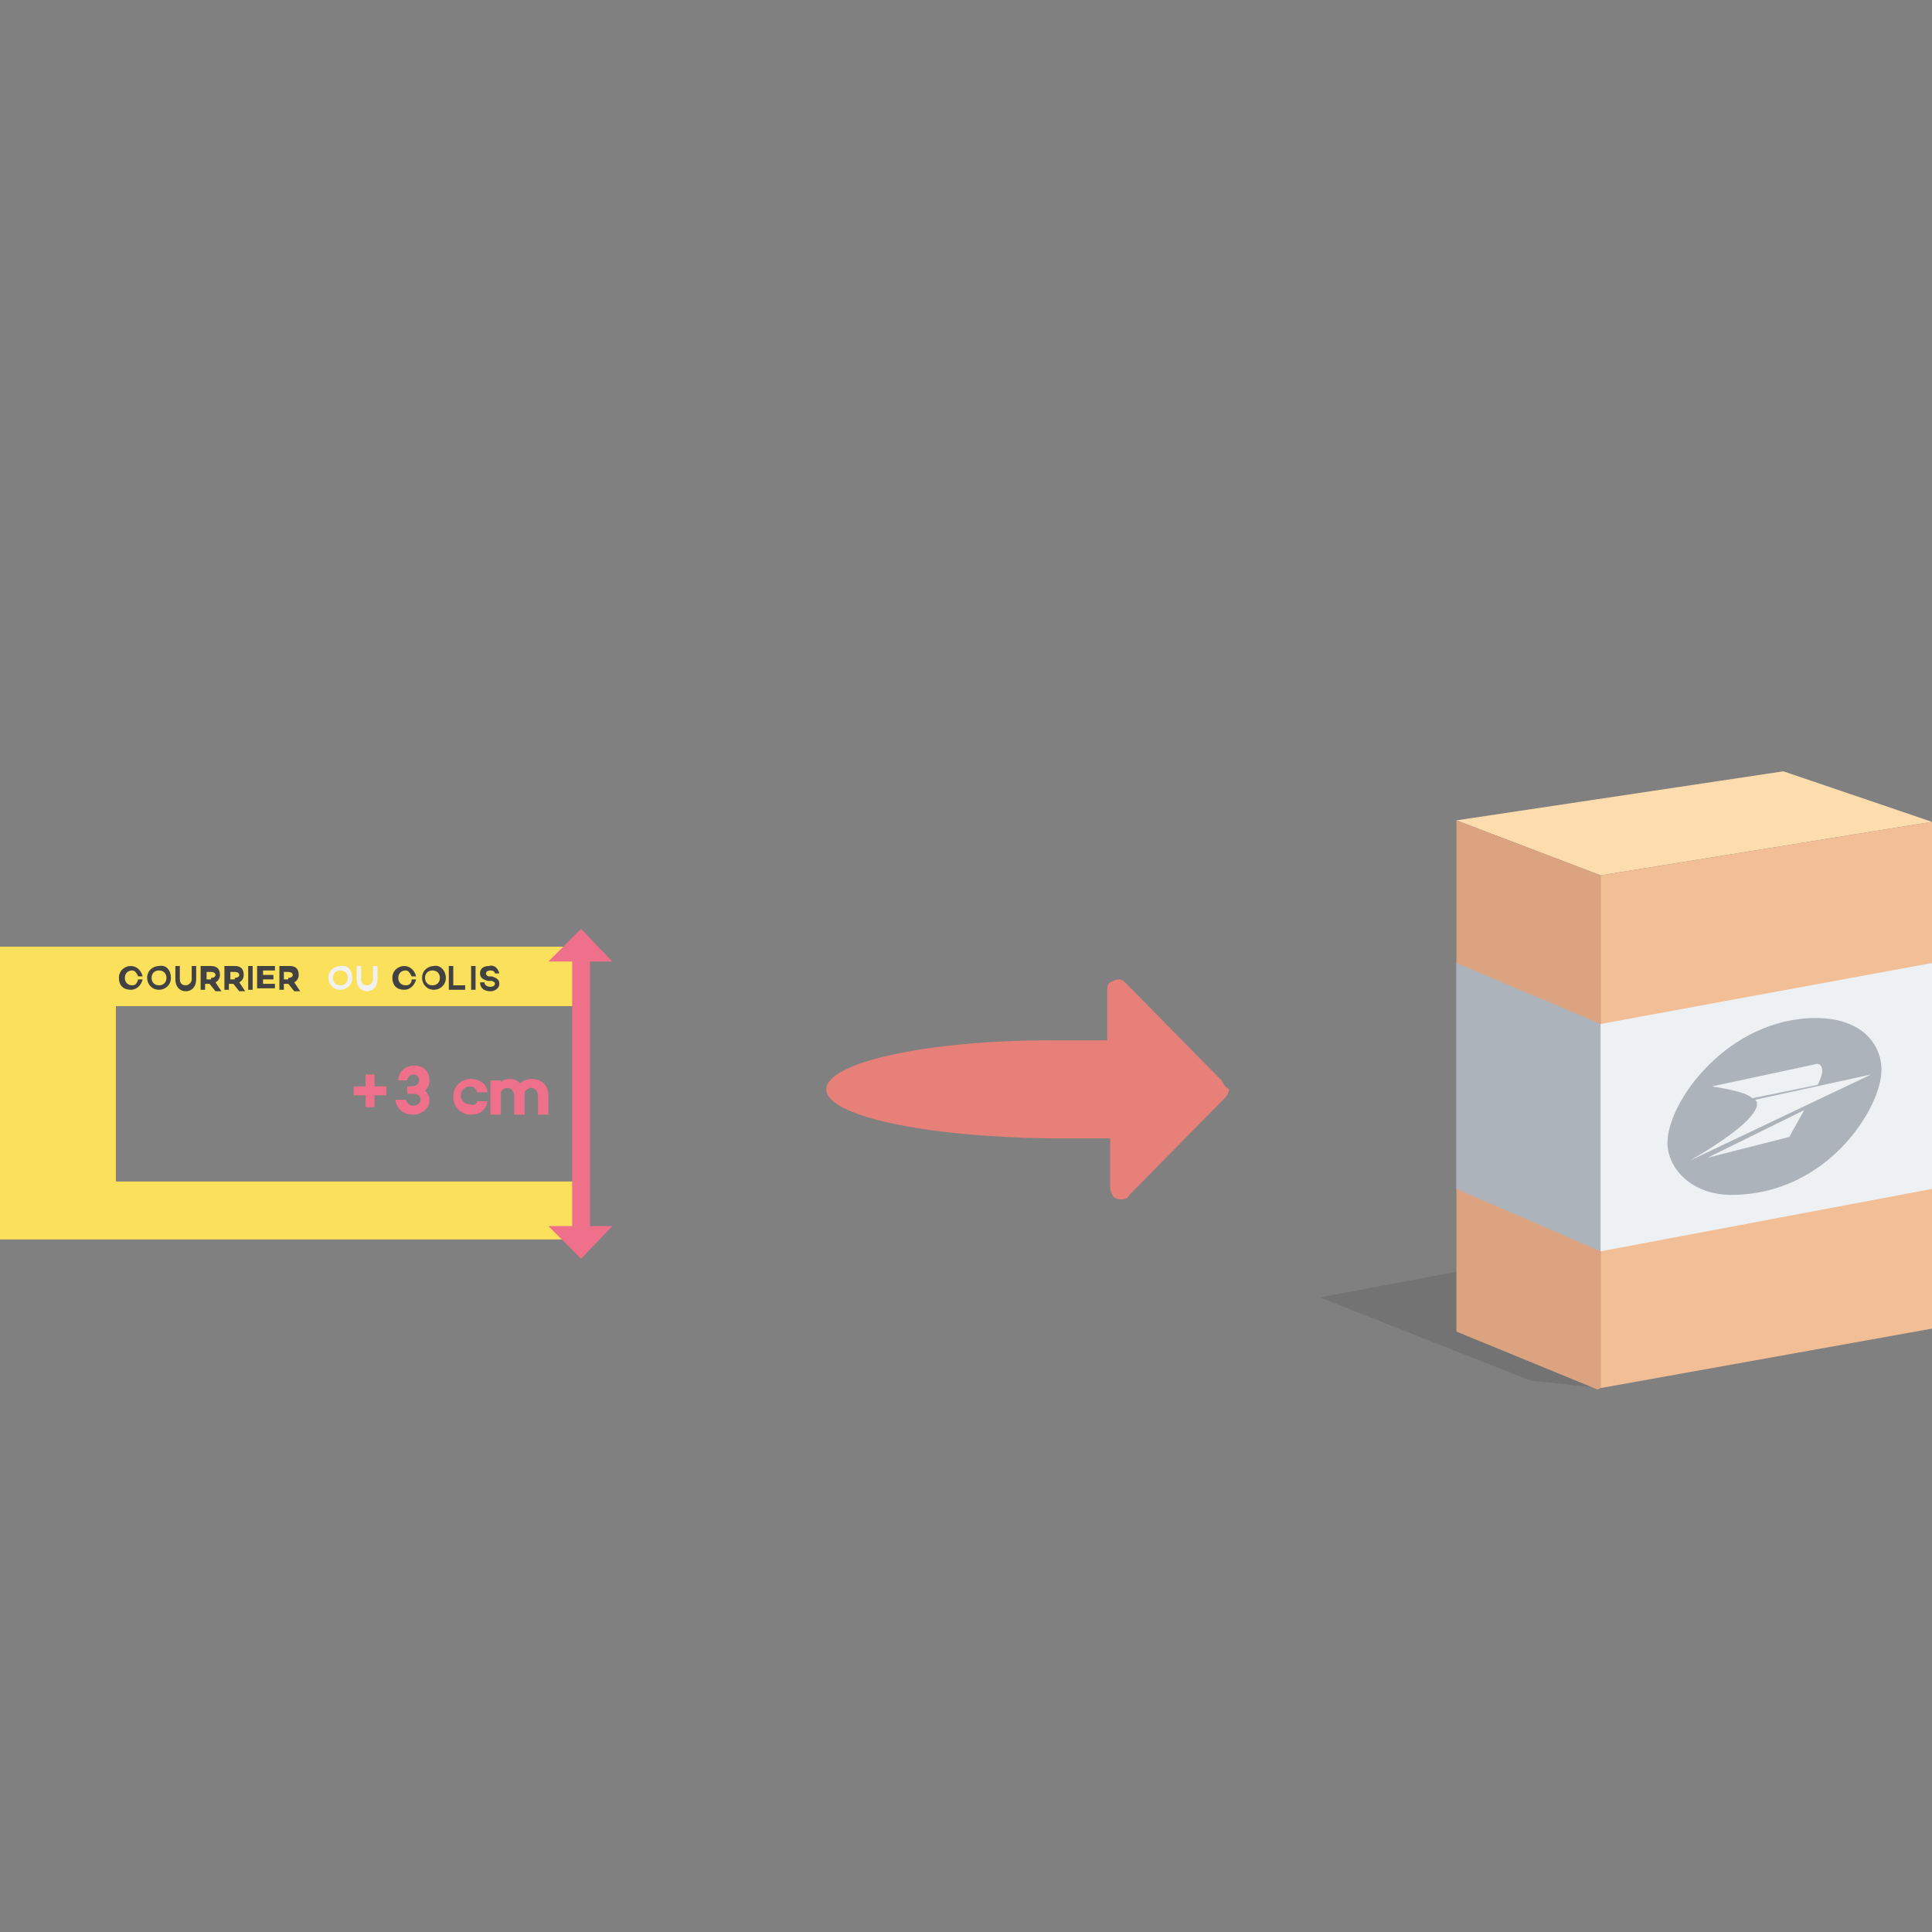 <?xml version="1.0" encoding="utf-8"?>
<!-- Generator: Adobe Illustrator 18.1.1, SVG Export Plug-In . SVG Version: 6.00 Build 0)  -->
<svg version="1.1" id="Calque_1" xmlns="http://www.w3.org/2000/svg" xmlns:xlink="http://www.w3.org/1999/xlink" x="0px" y="0px"
	 viewBox="0 0 130 130" enable-background="new 0 0 130 130" xml:space="preserve">
<rect x="0" y="0" width="130" height="130" fill="#808080" stroke="none"/>
<path fill="#E68079" d="M82.2,72.7l-6.4-6.5c-0.2-0.2-0.3-0.3-0.5-0.3s-0.4,0.1-0.6,0.2s-0.2,0.4-0.2,0.6V70h-2.8c-0.4,0-0.7,0-1,0
	c-8.4,0-15.1,1.5-15.1,3.3c0,1.8,6.7,3.2,15.1,3.3l0,0c0.1,0,0.2,0,0.3,0c0.4,0,0.8,0,1.2,0h2.5v3.3c0,0.2,0.1,0.4,0.2,0.6
	c0.2,0.2,0.4,0.2,0.6,0.2s0.4-0.1,0.5-0.3l6.4-6.5c0.2-0.2,0.3-0.4,0.3-0.6C82.4,73.1,82.3,72.9,82.2,72.7z"/>
<g>
	<g>
		<g enable-background="new    ">
			<path fill="#EE708B" d="M25.2,74.5h-0.6v-0.8h-0.8v-0.6h0.8v-0.8h0.6v0.8H26v0.6h-0.8V74.5z"/>
			<path fill="#EE708B" d="M28.9,74c0,0.6-0.5,1-1.1,1c-0.7,0-1.1-0.4-1.2-1h0.7c0.1,0.2,0.2,0.4,0.5,0.4c0.3,0,0.5-0.2,0.5-0.4
				c0-0.3-0.2-0.4-0.6-0.4h-0.3v-0.5h0.3c0.3,0,0.5-0.2,0.5-0.4c0-0.3-0.2-0.4-0.4-0.4c-0.2,0-0.4,0.2-0.4,0.4h-0.6
				c0-0.6,0.5-1,1.1-1c0.6,0,1,0.4,1,1c0,0.3-0.1,0.5-0.3,0.7C28.7,73.5,28.9,73.7,28.9,74z"/>
			<path fill="#EE708B" d="M32.1,74.1h0.7c-0.1,0.6-0.5,0.9-1.1,0.9c-0.7,0-1.2-0.5-1.2-1.2c0-0.7,0.5-1.2,1.2-1.2
				c0.6,0,1.1,0.4,1.1,0.9h-0.7c0-0.2-0.2-0.4-0.5-0.4c-0.3,0-0.6,0.3-0.6,0.6c0,0.3,0.2,0.6,0.6,0.6C31.9,74.4,32.1,74.3,32.1,74.1
				z"/>
			<path fill="#EE708B" d="M36.9,73.7V75h-0.7v-1.2c0-0.4-0.2-0.6-0.5-0.6c-0.1,0-0.3,0.1-0.4,0.3c0,0.1,0,0.2,0,0.2V75h-0.7v-1.2
				c0-0.4-0.2-0.6-0.5-0.6c-0.1,0-0.3,0.1-0.4,0.3V75h-0.7v-2.3h0.7v0.1c0.1-0.1,0.3-0.2,0.6-0.2c0.3,0,0.5,0.1,0.7,0.3
				c0.2-0.2,0.5-0.3,0.8-0.3C36.5,72.6,36.9,73.1,36.9,73.7z"/>
		</g>
		<g>
			<polygon fill="#FBE05B" points="39.1,67.7 39.1,63.7 0,63.7 0,83.4 39.1,83.4 39.1,79.5 7.8,79.5 7.8,67.7 			"/>
		</g>
		<g>
			<g>
				<rect x="38.5" y="63.7" fill="#EE708B" width="1.2" height="19.7"/>
			</g>
			<g>
				<g>
					<polygon fill="#EE708B" points="41.2,64.7 36.9,64.7 39.1,62.5 					"/>
				</g>
			</g>
			<g>
				<g>
					<polygon fill="#EE708B" points="41.2,82.5 36.9,82.5 39.1,84.7 					"/>
				</g>
			</g>
		</g>
	</g>
	<g enable-background="new    ">
		<path fill="#424242" d="M9.3,65.9h0.3c-0.1,0.4-0.4,0.7-0.8,0.7c-0.5,0-0.8-0.3-0.8-0.8c0-0.5,0.4-0.8,0.8-0.8
			c0.4,0,0.7,0.3,0.8,0.7H9.3c-0.1-0.2-0.2-0.4-0.4-0.4c-0.3,0-0.5,0.2-0.5,0.5c0,0.3,0.2,0.5,0.5,0.5C9.1,66.3,9.2,66.2,9.3,65.9z"
			/>
		<path fill="#424242" d="M11.5,65.8c0,0.5-0.4,0.8-0.8,0.8c-0.5,0-0.8-0.4-0.8-0.8c0-0.5,0.4-0.8,0.8-0.8
			C11.2,64.9,11.5,65.3,11.5,65.8z M11.2,65.8c0-0.3-0.2-0.5-0.5-0.5c-0.3,0-0.5,0.2-0.5,0.5c0,0.3,0.2,0.5,0.5,0.5
			C11,66.3,11.2,66.1,11.2,65.8z"/>
		<path fill="#424242" d="M13.2,65.9c0,0.5-0.3,0.8-0.7,0.8c-0.4,0-0.7-0.3-0.7-0.8V65h0.3v0.9c0,0.3,0.2,0.4,0.4,0.4
			c0.2,0,0.4-0.2,0.4-0.4V65h0.3V65.9z"/>
		<path fill="#424242" d="M13.8,66.1v0.5h-0.3V65h0.7c0.4,0,0.6,0.2,0.6,0.6c0,0.2-0.1,0.4-0.3,0.5l0.4,0.6h-0.4l-0.4-0.5H13.8z
			 M14.2,65.8c0.2,0,0.3-0.1,0.3-0.2c0-0.1-0.1-0.2-0.3-0.2h-0.3v0.5H14.2z"/>
		<path fill="#424242" d="M15.4,66.1v0.5h-0.3V65h0.7c0.4,0,0.6,0.2,0.6,0.6c0,0.2-0.1,0.4-0.3,0.5l0.4,0.6h-0.4l-0.4-0.5H15.4z
			 M15.8,65.8c0.2,0,0.3-0.1,0.3-0.2c0-0.1-0.1-0.2-0.3-0.2h-0.3v0.5H15.8z"/>
		<path fill="#424242" d="M17,66.6h-0.3V65H17V66.6z"/>
		<path fill="#424242" d="M17.7,65.6h0.7v0.3h-0.7v0.3h0.8v0.3h-1.2V65h1.2v0.3h-0.8V65.6z"/>
		<path fill="#424242" d="M19.1,66.1v0.5h-0.3V65h0.7c0.4,0,0.6,0.2,0.6,0.6c0,0.2-0.1,0.4-0.3,0.5l0.4,0.6h-0.4l-0.4-0.5H19.1z
			 M19.4,65.8c0.2,0,0.3-0.1,0.3-0.2c0-0.1-0.1-0.2-0.3-0.2h-0.3v0.5H19.4z"/>
	</g>
	<g enable-background="new    ">
		<path fill="#F1F1F1" d="M23.7,65.8c0,0.5-0.4,0.8-0.8,0.8c-0.5,0-0.8-0.4-0.8-0.8c0-0.5,0.4-0.8,0.8-0.8
			C23.4,64.9,23.7,65.3,23.7,65.8z M23.4,65.8c0-0.3-0.2-0.5-0.5-0.5c-0.3,0-0.5,0.2-0.5,0.5c0,0.3,0.2,0.5,0.5,0.5
			C23.2,66.3,23.4,66.1,23.4,65.8z"/>
		<path fill="#F1F1F1" d="M25.4,65.9c0,0.5-0.3,0.8-0.7,0.8c-0.4,0-0.7-0.3-0.7-0.8V65h0.3v0.9c0,0.3,0.2,0.4,0.4,0.4
			c0.2,0,0.4-0.2,0.4-0.4V65h0.3V65.9z"/>
	</g>
	<g enable-background="new    ">
		<path fill="#424242" d="M27.7,65.9h0.3c-0.1,0.4-0.4,0.7-0.8,0.7c-0.5,0-0.8-0.3-0.8-0.8c0-0.5,0.4-0.8,0.8-0.8
			c0.4,0,0.7,0.3,0.8,0.7h-0.3c-0.1-0.2-0.2-0.4-0.4-0.4c-0.3,0-0.5,0.2-0.5,0.5c0,0.3,0.2,0.5,0.5,0.5
			C27.5,66.3,27.7,66.2,27.7,65.9z"/>
		<path fill="#424242" d="M30,65.8c0,0.5-0.4,0.8-0.8,0.8c-0.5,0-0.8-0.4-0.8-0.8c0-0.5,0.4-0.8,0.8-0.8C29.6,64.9,30,65.3,30,65.8z
			 M29.6,65.8c0-0.3-0.2-0.5-0.5-0.5c-0.3,0-0.5,0.2-0.5,0.5c0,0.3,0.2,0.5,0.5,0.5C29.4,66.3,29.6,66.1,29.6,65.8z"/>
		<path fill="#424242" d="M31.4,66.6h-1.2V65h0.3v1.3h0.8V66.6z"/>
		<path fill="#424242" d="M32,66.6h-0.3V65H32V66.6z"/>
		<path fill="#424242" d="M33.6,65.5h-0.3c0-0.1-0.1-0.2-0.3-0.2c-0.2,0-0.3,0.1-0.3,0.2c0,0.1,0.1,0.2,0.2,0.2l0.2,0
			c0.3,0.1,0.5,0.2,0.5,0.5c0,0.3-0.3,0.5-0.6,0.5c-0.4,0-0.7-0.2-0.7-0.6h0.3c0,0.2,0.2,0.3,0.4,0.3c0.2,0,0.3-0.1,0.3-0.2
			c0-0.1,0-0.1-0.2-0.2l-0.3,0c-0.3-0.1-0.5-0.2-0.5-0.5c0-0.3,0.2-0.5,0.6-0.5C33.2,64.9,33.5,65.1,33.6,65.5z"/>
	</g>
</g>
<g>
	<polygon opacity="0.1" enable-background="new    " points="103,92.9 88.8,87.3 128.8,79.8 107.7,93.4 	"/>
	<g>
		<polygon fill="#FDDCAE" points="107.7,58.9 130,55.3 120,51.9 98,55.2 		"/>
		<g>
			<polygon fill="#F2BE96" points="107.7,58.9 107.7,93.4 130,89.4 130,55.3 			"/>
		</g>
		<polygon fill="#DCA381" points="107.7,58.9 98,55.2 98,89.6 107.5,93.5 107.7,93.4 		"/>
		<polygon fill="#ADB3BA" points="98,64.8 107.7,68.9 107.7,84.2 98,80 		"/>
		<polygon fill="#EDF1F4" points="130,64.8 107.7,68.9 107.7,84.2 130,80 		"/>
		<path fill="#ADB3BA" d="M122.2,68.5c3,0,4.4,1.7,4.4,3.5c0,2.5-3.6,8.4-10.1,8.4c-2.7,0-4.3-1.8-4.3-3.5
			C112.2,74.1,116.3,68.5,122.2,68.5z"/>
		<g>
			<path fill="#EDF1F4" d="M118.1,74c0,0,1.3,0.8-4.4,4.1l12.2-5.8L118.1,74z"/>
			<polygon fill="#EDF1F4" points="120.4,76.5 121.4,74.7 114.9,77.9 			"/>
			<path fill="#EDF1F4" d="M117.9,73.9l4.4-0.9c0,0,0.4-0.7,0.3-1.1c-0.1-0.4-0.4-0.3-0.4-0.3l-7,1.5
				C115.1,73.1,117.5,73.4,117.9,73.9z"/>
		</g>
	</g>
</g>
</svg>
